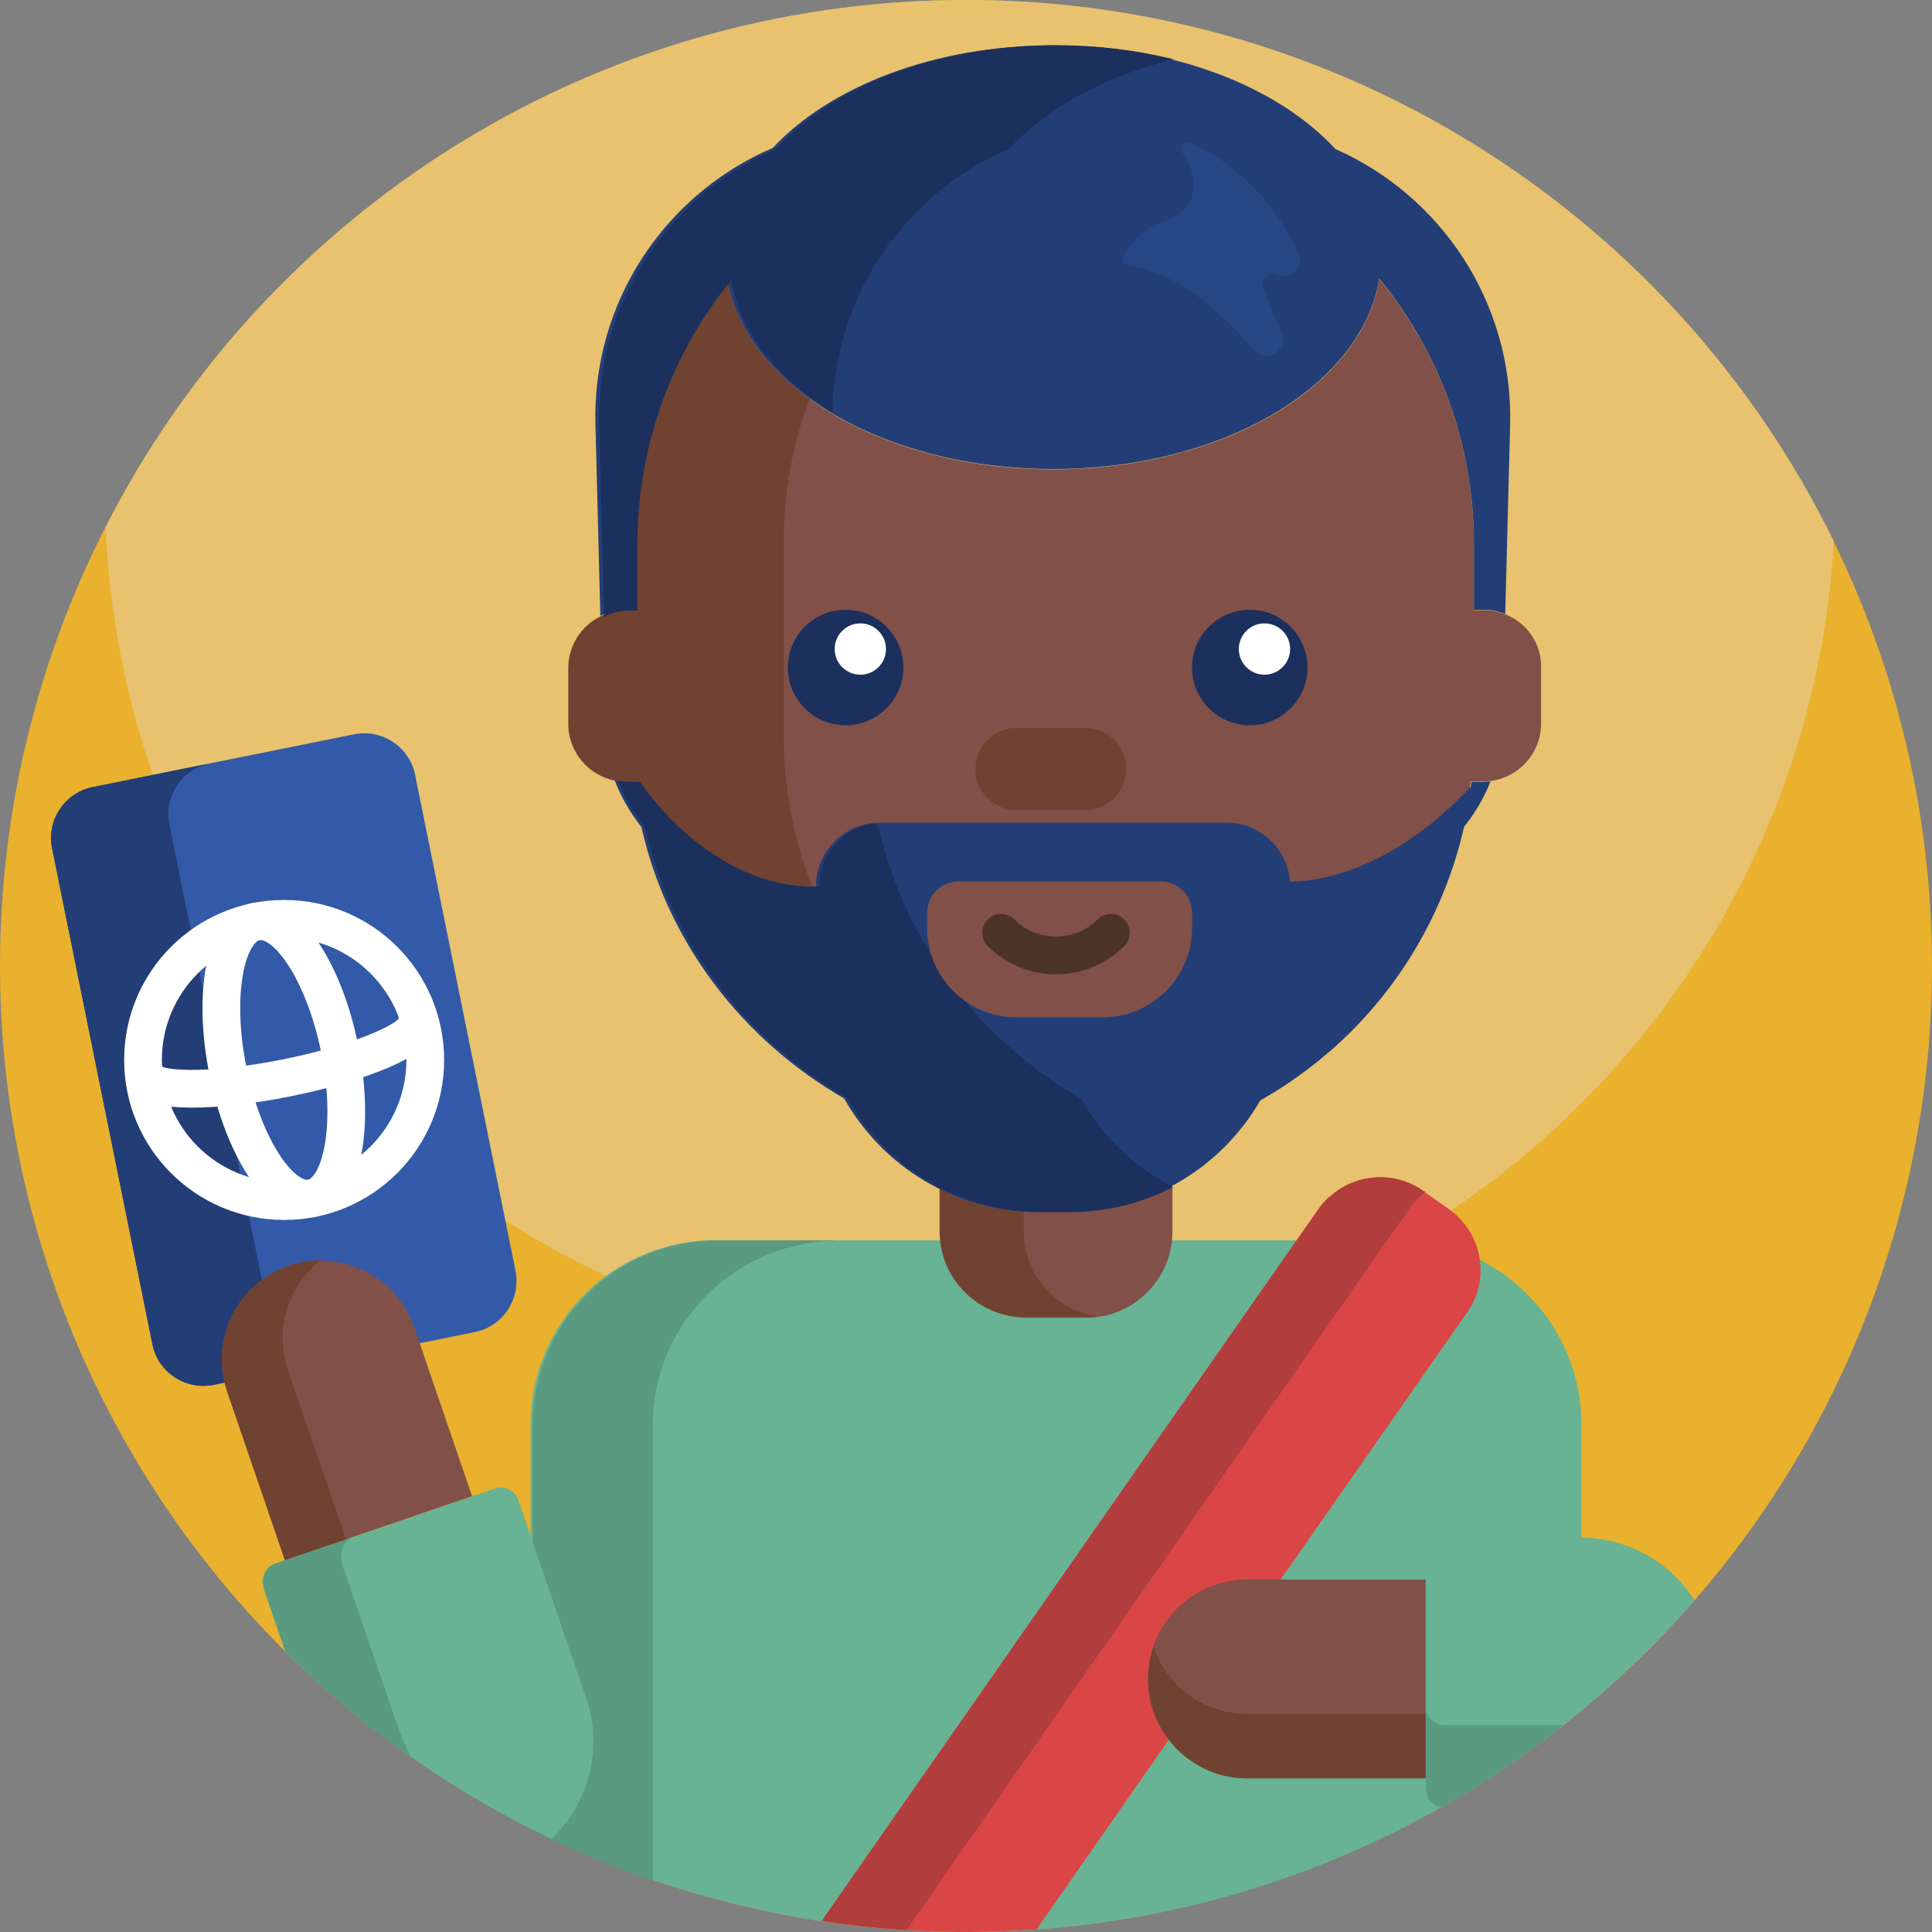 <?xml version="1.0" encoding="utf-8"?>
<!-- Generator: Adobe Illustrator 22.0.1, SVG Export Plug-In . SVG Version: 6.00 Build 0)  -->
<svg version="1.1" xmlns="http://www.w3.org/2000/svg" xmlns:xlink="http://www.w3.org/1999/xlink" x="0px" y="0px"
	 viewBox="0 0 512 512" style="enable-background:new 0 0 512 512;" xml:space="preserve">
<rect x="0" y="0" width="512" height="512" fill="#808080" stroke="none"/>
<style type="text/css">
	.st0{fill:#E9B12D;}
	.st1{fill:#A9E7D8;}
	.st2{fill:#76CFB1;}
	.st3{fill:#AE6B5D;}
	.st4{fill:#7770D3;}
	.st5{fill:#5BA0F5;}
	.st6{fill:#DA4545;}
	.st7{fill:#89CCFC;}
	.st8{fill:#CD462A;}
	.st9{fill:#514896;}
	.st10{fill:#5493A0;}
	.st11{fill:#CC6B5C;}
	.st12{fill:#62AA8D;}
	.st13{fill:#8ABAAB;}
	.st14{fill:#C3791F;}
	.st15{fill:#E39123;}
	.st16{fill:#FFFFFF;}
	.st17{fill:none;stroke:#FFFFFF;stroke-width:10;stroke-linecap:round;stroke-miterlimit:10;}
	.st18{fill:none;stroke:#5F55AB;stroke-width:10;stroke-linecap:round;stroke-miterlimit:10;}
	.st19{fill:#A9671C;}
	.st20{fill:#D5B3A7;}
	.st21{fill:#C09A8F;}
	.st22{fill:#487F87;}
	.st23{fill:#1B305C;}
	.st24{fill:#172945;}
	.st25{fill:none;}
	.st26{fill:#B62A2A;}
	.st27{fill:#325859;}
	.st28{fill:#3F6E71;}
	.st29{fill:#284646;}
	.st30{fill:#8F2727;}
	.st31{fill:#29477C;}
	.st32{fill:#5B9BEE;}
	.st33{fill:#487FDE;}
	.st34{fill:#CD9829;}
	.st35{fill:#9F2A2A;}
	.st36{fill:#4C3328;}
	.st37{fill:#E8B94A;}
	.st38{fill:#DDF8F1;}
	.st39{fill:#3E2A22;}
	.st40{fill:#D3A971;}
	.st41{fill:#C79A5B;}
	.st42{fill:#233E76;}
	.st43{fill:#21395F;}
	.st44{fill:#487D82;}
	.st45{fill:none;stroke:#C79A5B;stroke-width:10;stroke-linecap:round;stroke-miterlimit:10;}
	.st46{fill:#5E3E31;}
	.st47{fill:#AC3939;}
	.st48{fill:#CA9628;}
	.st49{fill:#AF8F88;}
	.st50{fill:#815048;}
	.st51{fill:#6F4232;}
	.st52{fill:#5F55AB;}
	.st53{fill:#192A48;}
	.st54{fill:#152336;}
	.st55{fill:#192B49;}
	.st56{fill:#264173;}
	.st57{fill:#B06F1E;}
	.st58{fill:#4E88C0;}
	.st59{fill:#83C3F1;}
	.st60{fill:#CF9929;}
	.st61{fill:none;stroke:#FFFFFF;stroke-width:10;stroke-linecap:round;stroke-linejoin:round;stroke-miterlimit:10;}
	.st62{fill:#EAC262;}
	.st63{fill:#D6D5D4;}
	.st64{fill:#6BBA9B;}
	.st65{fill:#63AA8F;}
	.st66{fill:none;stroke:#3E2A22;stroke-width:10;stroke-linecap:round;stroke-miterlimit:10;}
	.st67{fill:#CA7D1F;}
	.st68{fill:#213B64;}
	.st69{fill:#CDF8EC;}
	.st70{fill:#C59125;}
	.st71{fill:none;stroke:#C09A8F;stroke-width:10;stroke-linecap:round;stroke-miterlimit:10;}
	.st72{fill:#32579B;}
	.st73{fill:#172843;}
	.st74{fill:#D66767;}
	.st75{fill:#A74949;}
	.st76{fill:#EBC76F;}
	.st77{fill:#7A4940;}
	.st78{fill:#182A48;}
	.st79{fill:none;stroke:#A0794A;stroke-width:10;stroke-linecap:round;stroke-miterlimit:10;}
	.st80{fill:#C37A20;}
	.st81{fill:#D26D5C;}
	.st82{fill:#A45752;}
	.st83{fill:#284579;}
	.st84{fill:#88C7F4;}
	.st85{fill:#6EB6F0;}
	.st86{fill:#32221E;}
	.st87{fill:#E7A6A6;}
	.st88{fill:#C59191;}
	.st89{fill:#AA3B3B;}
	.st90{fill:#B83E3E;}
	.st91{fill:none;stroke:#5F55A9;stroke-width:10;stroke-linecap:round;stroke-miterlimit:10;}
	.st92{fill:#963838;}
	.st93{fill:#402B25;}
	.st94{fill:#6B6ABA;}
	.st95{fill:#BABABA;}
	.st96{fill:#D1D1D1;}
	.st97{fill:#264377;}
	.st98{fill:#A19BF5;}
	.st99{fill:#3C2A21;}
	.st100{fill:none;stroke:#4C3328;stroke-width:10;stroke-linecap:round;stroke-miterlimit:10;}
	.st101{fill:#C1781F;}
	.st102{fill:#E3A147;}
	.st103{fill:#F2D2A1;}
	.st104{fill:#4F372D;}
	.st105{fill:none;stroke:#DA4545;stroke-width:10;stroke-linecap:round;stroke-miterlimit:10;}
	.st106{fill:#AA3928;}
	.st107{fill:#8C2C22;}
	.st108{fill:#BF4336;}
	.st109{fill:#5797D4;}
	.st110{fill:#CFCFCF;}
	.st111{fill:#613A2E;}
	.st112{fill:none;stroke:#B18653;stroke-width:10;stroke-linecap:round;stroke-miterlimit:10;}
	.st113{fill:#B13B3B;}
	.st114{fill:#16263A;}
	.st115{fill:none;stroke:#16263A;stroke-width:10;stroke-miterlimit:10;}
	.st116{fill:#C87D20;}
	.st117{fill:#E4F0FD;}
	.st118{fill:#AA3737;}
	.st119{fill:#BF771F;}
	.st120{fill:none;stroke:#CD462A;stroke-width:10;stroke-linejoin:round;stroke-miterlimit:10;}
	.st121{fill:#5696D2;}
	.st122{fill:#C0771E;}
	.st123{fill:#9B5F1B;}
	.st124{fill:#A83A29;}
	.st125{fill:#E7A74F;}
	.st126{fill:#C9924C;}
	.st127{fill:#C58E48;}
	.st128{fill:#BE8844;}
	.st129{fill:#916939;}
	.st130{fill:#264275;}
	.st131{fill:#253F65;}
	.st132{fill:#182A45;}
	.st133{fill:#162336;}
	.st134{fill:#93C7B7;}
	.st135{fill:#E6A4A4;}
	.st136{fill:#B06B1D;}
	.st137{fill:#484185;}
	.st138{fill:#DB6E6E;}
	.st139{fill:#6BBA9A;}
	.st140{fill:#CACCCC;}
	.st141{fill:#D4D4D4;}
	.st142{fill:#A98881;}
	.st143{fill:#213A62;}
	.st144{fill:#A2837D;}
	.st145{fill:#6FB8F4;}
	.st146{fill:#9B9E9E;}
	.st147{fill:#B2B3B3;}
	.st148{fill:#20385D;}
	.st149{fill:#335AA8;}
	.st150{fill:#BCE7FD;}
	.st151{fill:#3B2921;}
	.st152{fill:#AD3C3C;}
	.st153{fill:#9D3838;}
	.st154{fill:#603F33;}
	.st155{fill:#4D868B;}
	.st156{fill:#A2DDFD;}
	.st157{fill:#ECB6B6;}
	.st158{fill:#E8A346;}
	.st159{fill:#514C94;}
	.st160{fill:#D2F1E8;}
	.st161{fill:#BDD6CE;}
	.st162{fill:#B93B29;}
	.st163{fill:#E0AD70;}
	.st164{fill:#C57C21;}
	.st165{fill:#EDA34A;}
	.st166{fill:#2F538F;}
	.st167{fill:#2B4B78;}
	.st168{fill:#65AF91;}
	.st169{fill:#A7CEFC;}
	.st170{fill:#98BDE2;}
	.st171{fill:#CFE5F7;}
	.st172{fill:#5492CD;}
	.st173{fill:#97CCBC;}
	.st174{fill:#5491CA;}
	.st175{fill:#EDC563;}
	.st176{fill:#423C79;}
	.st177{fill:#D3B1A5;}
	.st178{fill:#BE988D;}
	.st179{fill:#A7E5D6;}
	.st180{fill:#F2FFF9;}
	.st181{fill:#D64545;}
	.st182{fill:#A73B3B;}
	.st183{fill:#15233A;}
	.st184{fill:none;stroke:#BE988D;stroke-width:10;stroke-linecap:round;stroke-miterlimit:10;}
	.st185{fill:#AF3A29;}
	.st186{fill:#FAF9FF;}
	.st187{fill:#CACACC;}
	.st188{fill:#372720;}
	.st189{fill:#3F2C26;}
	.st190{fill:#2D201C;}
	.st191{fill:#3D6D6F;}
	.st192{fill:#5B54A8;}
	.st193{fill:#325799;}
	.st194{fill:#E8C26E;}
	.st195{fill:#254784;}
	.st196{fill:#5696D4;}
	.st197{fill:#4F8AB6;}
	.st198{fill:#5FA4AC;}
	.st199{fill:#AA3524;}
	.st200{fill:#D15F4D;}
	.st201{fill:#2B294C;}
	.st202{fill:#A43A2A;}
	.st203{fill:#E7AE2D;}
	.st204{fill:#CD9729;}
	.st205{fill:none;stroke:#AA8253;stroke-width:10;stroke-linecap:round;stroke-miterlimit:10;}
	.st206{fill:none;stroke:#E18F23;stroke-width:10;stroke-linecap:round;stroke-linejoin:round;stroke-miterlimit:10;}
	.st207{fill:#CF9828;}
	.st208{fill:#B88926;}
	.st209{fill:#A17623;}
	.st210{fill:#96CCBC;}
	.st211{fill:#CF9A2A;}
	.st212{fill:#C57B20;}
	.st213{fill:#C7F1E6;}
	.st214{fill:#DC6363;}
	.st215{fill:#E89F9F;}
	.st216{fill:#C88C8C;}
	.st217{fill:#C16E6E;}
	.st218{fill:#A46060;}
	.st219{fill:#AA3626;}
	.st220{fill:#87EDC4;}
	.st221{fill:#D86552;}
	.st222{fill:#BC7620;}
	.st223{fill:#BA741E;}
	.st224{fill:#8F8CE3;}
	.st225{fill:#3A2820;}
	.st226{fill:#AC7060;}
	.st227{fill:#915F55;}
	.st228{fill:#49332A;}
	.st229{fill:#2D1F1B;}
	.st230{fill:#69B7BE;}
	.st231{fill:#D6D6D6;}
	.st232{fill:#B8B8B8;}
	.st233{fill:#CACACA;}
	.st234{fill:#467B80;}
	.st235{fill:#C2EDE2;}
	.st236{fill:#A9574F;}
	.st237{fill:#5595D2;}
	.st238{fill:#955949;}
	.st239{fill:#7E4B42;}
	.st240{fill:#89CCF1;}
	.st241{fill:#DD584A;}
	.st242{fill:#C18F26;}
	.st243{fill:#B33C2A;}
	.st244{fill:#D1A771;}
	.st245{fill:#B42A2A;}
	.st246{fill:#325797;}
	.st247{fill:#9F3529;}
	.st248{fill:#EDCE80;}
	.st249{fill:#F0DBAC;}
	.st250{fill:#CFB478;}
	.st251{fill:#D4C29B;}
	.st252{fill:#993939;}
	.st253{fill:#D1AFA3;}
	.st254{fill:#BC968B;}
	.st255{fill:none;stroke:#BC968B;stroke-width:10;stroke-linecap:round;stroke-miterlimit:10;}
	.st256{fill:#814C3C;}
	.st257{fill:#C0EBE0;}
	.st258{fill:#A5E3D4;}
	.st259{fill:#15243C;}
	.st260{fill:#443E79;}
	.st261{fill:#F0FFF7;}
	.st262{fill:#9A764B;}
	.st263{fill:#826443;}
	.st264{fill:#D9AA74;}
	.st265{fill:#5DA186;}
	.st266{fill:#68B596;}
	.st267{fill:#E5C6BE;}
	.st268{fill:#D3B6B1;}
	.st269{fill:none;stroke:#BAA09C;stroke-width:10;stroke-linecap:round;stroke-miterlimit:10;}
	.st270{fill:#F4D78F;}
	.st271{fill:#20385F;}
	.st272{fill:#BA8727;}
	.st273{fill:#5A9C82;}
	.st274{fill:none;stroke:#E39123;stroke-width:10;stroke-linecap:round;stroke-linejoin:round;stroke-miterlimit:10;}
	.st275{fill:#60392D;}
	.st276{fill:#CCCCCC;}
	.st277{fill:#844F3E;}
	.st278{fill:#F3FFFB;}
	.st279{fill:#365E60;}
	.st280{fill:#D84545;}
	.st281{fill:#A83B3B;}
	.st282{fill:#253F70;}
	.st283{fill:#EAADAD;}
	.st284{fill:#443E7C;}
	.st285{fill:#3D6B9F;}
	.st286{fill:#4274BC;}
	.st287{fill:#AF3827;}
	.st288{fill:#E59D9D;}
	.st289{fill:#C48989;}
	.st290{fill:none;stroke:#9B621A;stroke-width:10;stroke-linecap:round;stroke-linejoin:round;stroke-miterlimit:10;}
	.st291{fill:#213A5E;}
	.st292{fill:#2D507A;}
	.st293{fill:#528EC8;}
	.st294{fill:#EFD696;}
	.st295{fill:#D1BA87;}
	.st296{fill:#FDFCFC;}
	.st297{fill:#86CBFC;}
	.st298{fill:#7AB7DA;}
	.st299{fill:#192C4C;}
	.st300{fill:#BCBCBC;}
	.st301{fill:#A13838;}
	.st302{fill:#75BDF6;}
	.st303{fill:#D0B1AA;}
	.st304{fill:#142233;}
	.st305{fill:#E6C4BB;}
	.st306{fill:#BDBDBD;}
	.st307{fill:#E8A192;}
	.st308{fill:#A43939;}
	.st309{fill:#162640;}
	.st310{fill:#27457C;}
	.st311{fill:#EFBE5E;}
	.st312{fill:#87EDC5;}
	.st313{fill:#A03838;}
	.st314{fill:#833232;}
	.st315{fill:#47417F;}
	.st316{fill:none;stroke:#915F55;stroke-width:10;stroke-linecap:round;stroke-miterlimit:10;}
	.st317{fill:#BC8B25;}
	.st318{fill:#473129;}
	.st319{fill:#67B394;}
	.st320{fill:#599A80;}
	.st321{fill:#B13D3D;}
</style>
<g id="BULINE">
	<g>
		<circle id="XMLID_2211_" class="st0" cx="256" cy="256" r="256"/>
	</g>
</g>
<g id="Icons">
	<g>
		<g id="XMLID_2690_">
			<path id="XMLID_2843_" class="st194" d="M486,143.5c-4.3,73.8-43.5,138.3-101.3,177.2c-4.2,2.9-8.6,5.6-13,8.1
				c-2.2,1.2-4.3,2.5-6.5,3.6c-11,5.9-22.6,10.9-34.5,15h0c-23.1,7.8-47.8,12-73.5,12c-25.7,0-50.4-4.2-73.5-12
				c-7.7-2.6-15.2-5.6-22.5-9c-0.1-0.1-0.3-0.1-0.4-0.2c-9.2-4.3-18.1-9.1-26.6-14.6c-10-6.3-19.4-13.4-28.2-21.1
				c-4.9-4.3-9.6-8.8-14.1-13.5c-1.8-1.9-3.7-3.9-5.4-5.8c-9.2-10.2-17.4-21.2-24.7-33c-0.7-1.1-1.4-2.2-2-3.4
				c-5.6-9.5-10.6-19.4-14.8-29.7c-1.6-3.9-3.1-7.8-4.5-11.8c-7.2-20.7-11.5-42.7-12.5-65.6C70.1,56.8,156.4,0,256,0
				C357,0,444.4,58.5,486,143.5z"/>
			<g id="XMLID_2691_">
				<path id="XMLID_2803_" class="st319" d="M419.1,377.6v75.7c-1.6,1.3-3.2,2.6-4.8,3.9c-10.2,8-21,15.3-32.3,21.7h0
					c-32.1,18.2-68.4,29.6-107.2,32.4h0c-6.2,0.4-12.5,0.7-18.8,0.7c-5.3,0-10.6-0.2-15.8-0.5h0c-7.6-0.5-15.1-1.3-22.4-2.4
					c-15.4-2.3-30.3-6-44.7-10.9c-9.2-3.1-18.2-6.8-26.9-10.9c-1.6-0.8-3.2-1.6-4.9-2.4c-0.2-0.1-0.5-0.2-0.7-0.3v-107
					c0-16.1,7.8-30.5,19.9-39.4c7-5.1,15.3-8.4,24.4-9.3c1.5-0.1,3-0.2,4.5-0.2h180.8c0.5,0,0.9,0,1.4,0h0
					c7.4,0.2,14.4,2.1,20.6,5.2C408.2,342,419.1,358.6,419.1,377.6z"/>
				<path id="XMLID_2213_" class="st320" d="M221.9,328.8c-3.6,0-7.2,0.4-10.6,1.2c-11.2,2.5-20.9,8.8-27.8,17.5
					c-0.7,0.9-1.3,1.8-2,2.7c-5.4,7.8-8.5,17.3-8.5,27.5v120.6c-9.2-3.1-18.2-6.8-26.9-10.9c-1.6-0.8-3.2-1.6-4.9-2.4V377.6
					c0-16,7.7-30.2,19.7-39.2c0,0,0,0,0,0c6.8-5.1,15-8.4,23.9-9.4c1.7-0.2,3.5-0.3,5.2-0.3H221.9z"/>
				<path id="XMLID_2733_" class="st50" d="M287.9,349.2h-15.7c-12.6,0-22.8-10.2-22.8-22.8v-37.6c0-12.6,10.2-22.8,22.8-22.8h15.7
					c12.6,0,22.8,10.2,22.8,22.8v37.6C310.7,338.9,300.5,349.2,287.9,349.2z"/>
				<path id="XMLID_2732_" class="st51" d="M290.8,348.9c-1.1,0.2-2.2,0.2-3.3,0.2h-15.7c-12.6,0-22.8-10.2-22.8-22.8v-37.6
					c0-12.6,10.2-22.8,22.8-22.8h15.7c1.1,0,2.2,0.1,3.3,0.2c-11,1.6-19.5,11.1-19.5,22.6v37.6C271.3,337.8,279.8,347.3,290.8,348.9
					z"/>
				<path id="XMLID_2731_" class="st50" d="M398.9,162.8c-1.8-0.7-3.7-1.1-5.7-1.1h-2.6v-17.4c0-26.7-9.4-51.2-25.1-70.4
					c-4.4,28.4-41.4,50.5-86.4,50.5c-25.7,0-48.7-7.2-64.6-18.7c-4.4,12-6.9,25-6.9,38.6v50.3c0,14.9,2.9,29,8.2,42
					c14.2,34.8,45.4,60.8,83.2,67.6c10-1.8,19.5-4.9,28.4-9.2c9.6-4.6,18.4-10.5,26.2-17.6c16.8-15.1,29-35.3,34.1-58.2
					c0.8-3.6,1.5-7.2,1.9-11v0c0.1-0.4,0.1-0.7,0.1-1.1h3.3c0.6,0,1.2,0,1.8-0.1c7.7-0.9,13.6-7.4,13.6-15.3v-14.7
					C408.6,170.6,404.6,165,398.9,162.8z"/>
				<path id="XMLID_2730_" class="st51" d="M215.9,236.6c-5.3-13-8.2-27.1-8.2-42v-50.3c0-13.6,2.4-26.6,6.9-38.6
					c-11.9-8.6-19.8-19.5-21.7-31.6c-15.6,19.2-24.9,43.6-24.9,70.2v17.4h0h-2.1c-2.4,0-4.7,0.6-6.7,1.6c-5.1,2.5-8.6,7.7-8.6,13.8
					v14.7c0,7.5,5.4,13.8,12.5,15.1c0.9,0.2,1.9,0.3,2.9,0.3h2.8c0.1,1.1,0.3,2.2,0.4,3.3c0,0.3,0.1,0.6,0.1,0.9
					c0.1,0.8,0.3,1.7,0.4,2.5c0,0.3,0.1,0.5,0.1,0.8c0.2,1,0.4,2,0.6,3c0.1,0.3,0.1,0.6,0.2,0.9c0.1,0.6,0.3,1.1,0.4,1.7
					c0,0.2,0.1,0.4,0.1,0.5c0.1,0.4,0.2,0.8,0.3,1.1c0.2,0.8,0.4,1.5,0.6,2.3c0.1,0.4,0.2,0.7,0.3,1.1c0.2,0.8,0.5,1.6,0.7,2.4
					c0.1,0.4,0.3,0.8,0.4,1.2c0.2,0.6,0.4,1.2,0.6,1.8c0.1,0.4,0.3,0.8,0.4,1.2c0.3,0.9,0.6,1.8,1,2.6c0.2,0.4,0.3,0.8,0.5,1.2
					c0.2,0.5,0.4,1.1,0.7,1.6c0.2,0.4,0.4,0.9,0.6,1.3c0.2,0.5,0.5,1.1,0.7,1.6c0.3,0.6,0.5,1.1,0.8,1.7c0.3,0.6,0.6,1.3,0.9,1.9
					c0.2,0.4,0.4,0.9,0.7,1.3c0.2,0.5,0.5,0.9,0.7,1.4c0.2,0.4,0.5,0.9,0.7,1.3c0.4,0.7,0.7,1.3,1.1,2c0.3,0.5,0.6,1,0.9,1.5
					c0.3,0.5,0.6,0.9,0.9,1.4c0.3,0.4,0.5,0.8,0.8,1.3c0.3,0.5,0.6,0.9,0.9,1.4c0.3,0.5,0.6,0.9,0.9,1.4c0.5,0.7,0.9,1.3,1.4,2
					c0.3,0.4,0.6,0.8,0.8,1.1c0.3,0.4,0.7,0.9,1,1.3c0.3,0.4,0.6,0.7,0.8,1.1c0.5,0.6,0.9,1.2,1.4,1.8c0.3,0.4,0.7,0.8,1,1.2
					c0.4,0.5,0.8,1,1.2,1.5c0.3,0.3,0.6,0.7,0.9,1c0.4,0.5,0.8,0.9,1.3,1.4c0.3,0.3,0.5,0.6,0.8,0.9c0.6,0.7,1.3,1.4,1.9,2
					c0.3,0.3,0.5,0.5,0.8,0.8c0.5,0.5,0.9,0.9,1.4,1.4c0.3,0.3,0.5,0.5,0.8,0.8c0.7,0.6,1.3,1.3,2,1.9c0.2,0.1,0.3,0.3,0.5,0.4
					c0.6,0.6,1.3,1.1,2,1.7c0.3,0.2,0.5,0.4,0.8,0.6c0.6,0.5,1.2,1,1.8,1.5c0.2,0.2,0.4,0.3,0.6,0.5c0.8,0.6,1.6,1.3,2.5,1.9
					c0.2,0.1,0.3,0.2,0.5,0.4c0.7,0.5,1.4,1,2.1,1.5c0.2,0.1,0.4,0.3,0.6,0.4c1.8,1.2,3.6,2.4,5.4,3.5c0.1,0.1,0.3,0.2,0.4,0.2
					c0.9,0.5,1.8,1.1,2.7,1.6c0,0,0.1,0.1,0.1,0.1c2,1.1,4,2.2,6.1,3.2c0,0,0.1,0,0.1,0.1c2.7,1.3,5.5,2.5,8.3,3.6
					c0.1,0,0.1,0,0.2,0.1c0.8,0.3,1.7,0.6,2.5,0.9c0.2,0.1,0.4,0.1,0.6,0.2c0.7,0.3,1.5,0.5,2.2,0.8c0.2,0.1,0.4,0.1,0.6,0.2
					c0.8,0.3,1.6,0.5,2.4,0.7c0.1,0,0.3,0.1,0.4,0.1c1,0.3,1.9,0.5,2.9,0.8c0,0,0.1,0,0.1,0c0.9,0.2,1.8,0.5,2.7,0.7
					c0.3,0.1,0.5,0.1,0.8,0.2c0.7,0.2,1.3,0.3,2,0.4c0.3,0.1,0.6,0.1,1,0.2c0.7,0.1,1.3,0.3,2,0.4c0.3,0.1,0.6,0.1,0.9,0.2
					c0.8,0.1,1.5,0.3,2.3,0.4c0.2,0,0.4,0.1,0.6,0.1c1,0.1,1.9,0.3,2.9,0.4c0.3,0,0.5,0.1,0.8,0.1c0.7,0.1,1.4,0.1,2.1,0.2
					c0.4,0,0.7,0.1,1.1,0.1c0.6,0.1,1.3,0.1,1.9,0.1c0.4,0,0.7,0,1.1,0.1c0.7,0,1.3,0.1,2,0.1c0.3,0,0.6,0,1,0c1,0,2,0,3,0
					c0,0,0,0,0,0c0,0,0,0,0,0c1.5,0,3,0,4.5-0.1c0.3,0,0.7,0,1,0c1.5-0.1,2.9-0.2,4.4-0.3c0.2,0,0.4,0,0.6-0.1
					c1.3-0.1,2.7-0.3,4-0.4c0.3,0,0.5-0.1,0.8-0.1c1.4-0.2,2.9-0.4,4.3-0.7c0.1,0,0.2,0,0.2,0C261.3,297.4,230.1,271.4,215.9,236.6z
					"/>
				<circle id="XMLID_2729_" class="st23" cx="224.1" cy="176.9" r="15.3"/>
				<circle id="XMLID_2728_" class="st16" cx="228" cy="172" r="6.8"/>
				<circle id="XMLID_2727_" class="st23" cx="331.2" cy="176.9" r="15.3"/>
				<circle id="XMLID_2726_" class="st16" cx="335.1" cy="172" r="6.8"/>
				<path id="XMLID_2725_" class="st51" d="M287.6,214.7h-18.2c-6,0-10.9-4.9-10.9-10.9v0c0-6,4.9-10.9,10.9-10.9h18.2
					c6,0,10.9,4.9,10.9,10.9v0C298.4,209.8,293.6,214.7,287.6,214.7z"/>
				<g id="XMLID_2722_">
					<path id="XMLID_2724_" class="st42" d="M393.2,207.2h-3.3c0,0.4-0.1,0.7-0.1,1.1v0c0,0,0,0.1,0,0.1c-4.5,5-23.6,24.6-47.9,25.3
						c-0.7-8.8-8-15.7-16.9-15.7h-91.8c-9.4,0-16.9,7.6-17,16.9c-29.2,0.8-47.5-27.8-47.5-27.8l-0.1,0.1c0,0,0,0,0-0.1h-2.8
						c-1,0-2-0.1-2.9-0.3c1.7,4.5,4.2,8.7,7.1,12.4c6.9,30.8,27,56.5,53.7,71.9c10.1,17.9,29.3,30.1,51.4,30.1h7.8
						c21.8,0,40.9-11.9,51.1-29.6c7.1-4,13.7-8.8,19.8-14.2c16.9-15.2,29-35.4,34.2-58.3c2.9-3.6,5.3-7.7,7-12
						C394.4,207.1,393.8,207.2,393.2,207.2z"/>
					<path id="XMLID_2723_" class="st42" d="M353.9,39.5C338.7,23,311,12,279.2,12c-31.6,0-59.2,10.9-74.4,27.2
						c-28.3,12.1-47.9,40.6-47,73.4l1.3,50.6c2-1,4.3-1.6,6.7-1.6h2.1v-17.4c0-26.6,9.3-51,24.9-70.2c0.1-0.2,0.3-0.3,0.4-0.5
						c-0.1,0.2-0.3,0.3-0.4,0.5c2,12.1,9.8,23,21.7,31.6c15.9,11.5,38.9,18.7,64.6,18.7c45,0,81.9-22.1,86.4-50.5
						c15.7,19.2,25.1,43.7,25.1,70.4v17.4h2.6c2,0,3.9,0.4,5.7,1.1l1.3-50.2C401,80.1,381.8,51.8,353.9,39.5z"/>
				</g>
				<g id="XMLID_2719_">
					<path id="XMLID_2721_" class="st23" d="M310.8,314.6c-8.1,4.2-17.3,6.6-27,6.6H276c-22.1,0-41.3-12.1-51.4-30.1
						c-26.6-15.4-46.8-41-53.6-71.9c-3-3.7-5.4-7.8-7.2-12.3c0.9,0.2,1.9,0.3,2.9,0.3h2.8c0,0,0,0,0,0.1l0.1-0.1
						c0,0,18.3,28.5,47.5,27.8c0-8.7,6.5-15.8,14.9-16.8c0.3,0.4,0.6,0.8,0.9,1.1c6.9,30.8,27,56.5,53.6,71.9
						C292.1,301.1,300.6,309.3,310.8,314.6z"/>
					<path id="XMLID_2720_" class="st23" d="M311,15.7c-18.2,4.5-33.5,12.9-43.4,23.6c-27.3,11.7-46.5,38.6-47,69.9
						c-1.8-1.1-3.5-2.2-5.1-3.4c-11.9-8.6-19.7-19.5-21.7-31.6c-15.6,19.2-24.9,43.6-24.9,70.2v17.4h-2.1c-2.4,0-4.7,0.6-6.7,1.6
						l-1.3-50.6c-0.9-32.8,18.7-61.2,47-73.4C220.8,22.9,248.4,12,280,12C290.9,12,301.3,13.3,311,15.7z"/>
				</g>
				<path id="XMLID_2718_" class="st50" d="M292.2,269.6h-22.8c-13.1,0-23.7-10.6-23.7-23.7v-4c0-4.6,3.7-8.3,8.3-8.3h53.6
					c4.6,0,8.3,3.7,8.3,8.3v4C315.9,259,305.3,269.6,292.2,269.6z"/>
				<path id="XMLID_2717_" class="st100" d="M265.3,247.2c8,8,21.1,8,29.1,0"/>
				<path id="XMLID_2772_" class="st6" d="M388.8,347.8l-49.5,70.9l-22.2,31.8l-7.4,10.6l-35,50.2h0c-6.2,0.4-12.5,0.7-18.8,0.7
					c-5.3,0-10.6-0.2-15.8-0.5h0c-7.6-0.5-15.1-1.3-22.4-2.4l112.8-161.7l13-18.6h0l5.9-8.4c0.7-1,1.5-2,2.4-2.8
					c0.1-0.2,0.3-0.3,0.5-0.4c3.9-3.6,9.1-5.4,14.2-5.2c0.5,0,1,0.1,1.5,0.1c0.2,0,0.5,0.1,0.7,0.1c1.2,0.2,2.4,0.5,3.6,0.9h0
					c1.7,0.6,3.3,1.4,4.8,2.5l0.7,0.5l6,4.2c0.3,0.2,0.5,0.4,0.8,0.6c4.4,3.4,7,8.2,7.6,13.3C392.8,338.7,391.8,343.6,388.8,347.8z"
					/>
				<path id="XMLID_2761_" class="st321" d="M377.8,315.8L377.8,315.8c-1.6,1.2-3.1,2.7-4.3,4.5l-5.9,8.4l-2.6,3.7h0L240.2,511.5h0
					c-7.6-0.5-15.1-1.3-22.4-2.4l112.8-161.7h0l13-18.6l5.9-8.4c0.7-1,1.5-2,2.4-2.8c0.1-0.2,0.3-0.3,0.5-0.4
					c3.9-3.6,9.1-5.4,14.2-5.2c0.5,0,1,0.1,1.5,0.1c0.2,0,0.5,0.1,0.7,0.1c1.2,0.2,2.4,0.5,3.6,0.9h0c1.7,0.6,3.3,1.4,4.8,2.5
					L377.8,315.8z"/>
				<path id="XMLID_2714_" class="st50" d="M377.8,471.2h-47.3c-14.5,0-26.3-11.8-26.3-26.3v0c0-14.5,11.8-26.3,26.3-26.3h47.3
					V471.2z"/>
				<path id="XMLID_2713_" class="st51" d="M377.8,454.2v17.1h-47.3c-14.5,0-26.2-11.8-26.2-26.3c0-3,0.5-5.9,1.4-8.5
					c3.5,10.3,13.3,17.7,24.8,17.7H377.8z"/>
				<path id="XMLID_2769_" class="st319" d="M449.1,424.1c-9.2,10.5-19.2,20.3-30,29.2c-1.6,1.3-3.2,2.6-4.8,3.9
					c-10.2,8-21,15.3-32.3,21.7h0c-2.3-0.4-4.1-2.5-4.1-4.9v-61.5c0-2.8,2.2-5,5-5h36.3C431.7,407.6,442.8,414.2,449.1,424.1z"/>
				<path id="XMLID_2214_" class="st320" d="M382.8,457.2h31.5c-10.2,8-21,15.3-32.3,21.7h0c-2.3-0.4-4.1-2.5-4.1-4.9v-21.8
					C377.8,455,380.1,457.2,382.8,457.2z"/>
				<path id="XMLID_2774_" class="st319" d="M146.2,487.3c-1.6-0.8-3.2-1.6-4.9-2.4c-0.2-0.1-0.5-0.2-0.7-0.3
					c-11.1-5.6-21.7-12-31.8-19.1c-11.9-8.3-23-17.7-33.2-27.9l0,0l0,0l-5.4-15.7l-0.4-1.2c-0.8-2.5,0.4-5.2,2.7-6.2
					c0.1-0.1,0.2-0.1,0.4-0.1l2.6-0.9l16.2-5.5l1.8-0.6l31.7-10.9l5.9-2c2.6-0.9,5.5,0.5,6.3,3.1l3.2,9.3l0.7,2.1l14,40.9
					C160,463.5,155.9,478,146.2,487.3z"/>
				<path id="XMLID_2209_" class="st320" d="M105.4,457.5c1,2.8,2.1,5.5,3.4,8c-11.9-8.3-23-17.7-33.2-27.9l0,0l-5.4-15.7
					c-1.1-3.1,0-6.3,2.3-7.4c0.1-0.1,0.2-0.1,0.4-0.1l2.6-0.9l16.2-5.5l1.8-0.6c-2.6,0.9-3.8,4.3-2.7,7.5L105.4,457.5z"/>
				<g id="XMLID_2699_">
					<path id="XMLID_2708_" class="st149" d="M125.9,353l-69.3,14c-7.4,1.5-14.7-3.3-16.2-10.7L13.8,224.8
						c-1.5-7.4,3.3-14.7,10.7-16.2l69.3-14c7.4-1.5,14.7,3.3,16.2,10.7l26.6,131.4C138.1,344.2,133.3,351.5,125.9,353z"/>
					<path id="XMLID_2707_" class="st42" d="M87.7,360.7L56.6,367c-7.4,1.5-14.7-3.3-16.2-10.7L13.8,224.8
						c-1.5-7.4,3.3-14.7,10.7-16.2l31.1-6.3c-7.4,1.5-12.2,8.8-10.7,16.2L71.6,350C73.1,357.4,80.3,362.2,87.7,360.7z"/>
					<g id="XMLID_2701_">
						<circle id="XMLID_2706_" class="st17" cx="75.3" cy="280.9" r="37.4"/>
						
							<ellipse id="XMLID_2704_" transform="matrix(0.98 -0.198 0.198 0.98 -54.199 20.51)" class="st17" cx="75.3" cy="280.9" rx="15.1" ry="37.4"/>
						<path id="XMLID_2703_" class="st17" d="M38.9,285.4c0.8,4.1,17.5,4.2,37.3,0.2s35.1-10.6,34.3-14.7"/>
					</g>
				</g>
				<path id="XMLID_2693_" class="st50" d="M75.5,413.5l-15.3-44.7c-4.7-13.7,2.6-28.6,16.3-33.3h0c13.7-4.7,28.6,2.6,33.3,16.3
					l15.3,44.7L75.5,413.5z"/>
				<path id="XMLID_2692_" class="st51" d="M91.7,407.9l-16.2,5.5l-15.3-44.7c-4.7-13.7,2.6-28.6,16.3-33.3c2.8-1,5.7-1.4,8.5-1.4
					c-8.6,6.7-12.4,18.3-8.7,29.2L91.7,407.9z"/>
			</g>
		</g>
		<path id="XMLID_1810_" class="st195" d="M315.8,37.8c8.8,4.4,21.2,13.1,28.3,29.5c1.6,3.6-2.2,7.3-5.7,5.6l0,0
			c-2.3-1.1-4.7,1.3-3.7,3.6c1.5,3.4,3.3,7.7,4.9,12.1c1.6,4.5-4.2,7.8-7.3,4.2c-8.2-9.6-20.4-20.8-33.1-22.4
			c-1.4-0.2-2.2-1.8-1.4-3c1.8-2.9,5.4-7.3,11.1-8.9c5.1-1.4,8.4-6.5,7.3-11.6c-0.4-2-1.3-4.1-2.8-6.3
			C312.2,39.1,314,36.9,315.8,37.8z"/>
	</g>
</g>
</svg>
